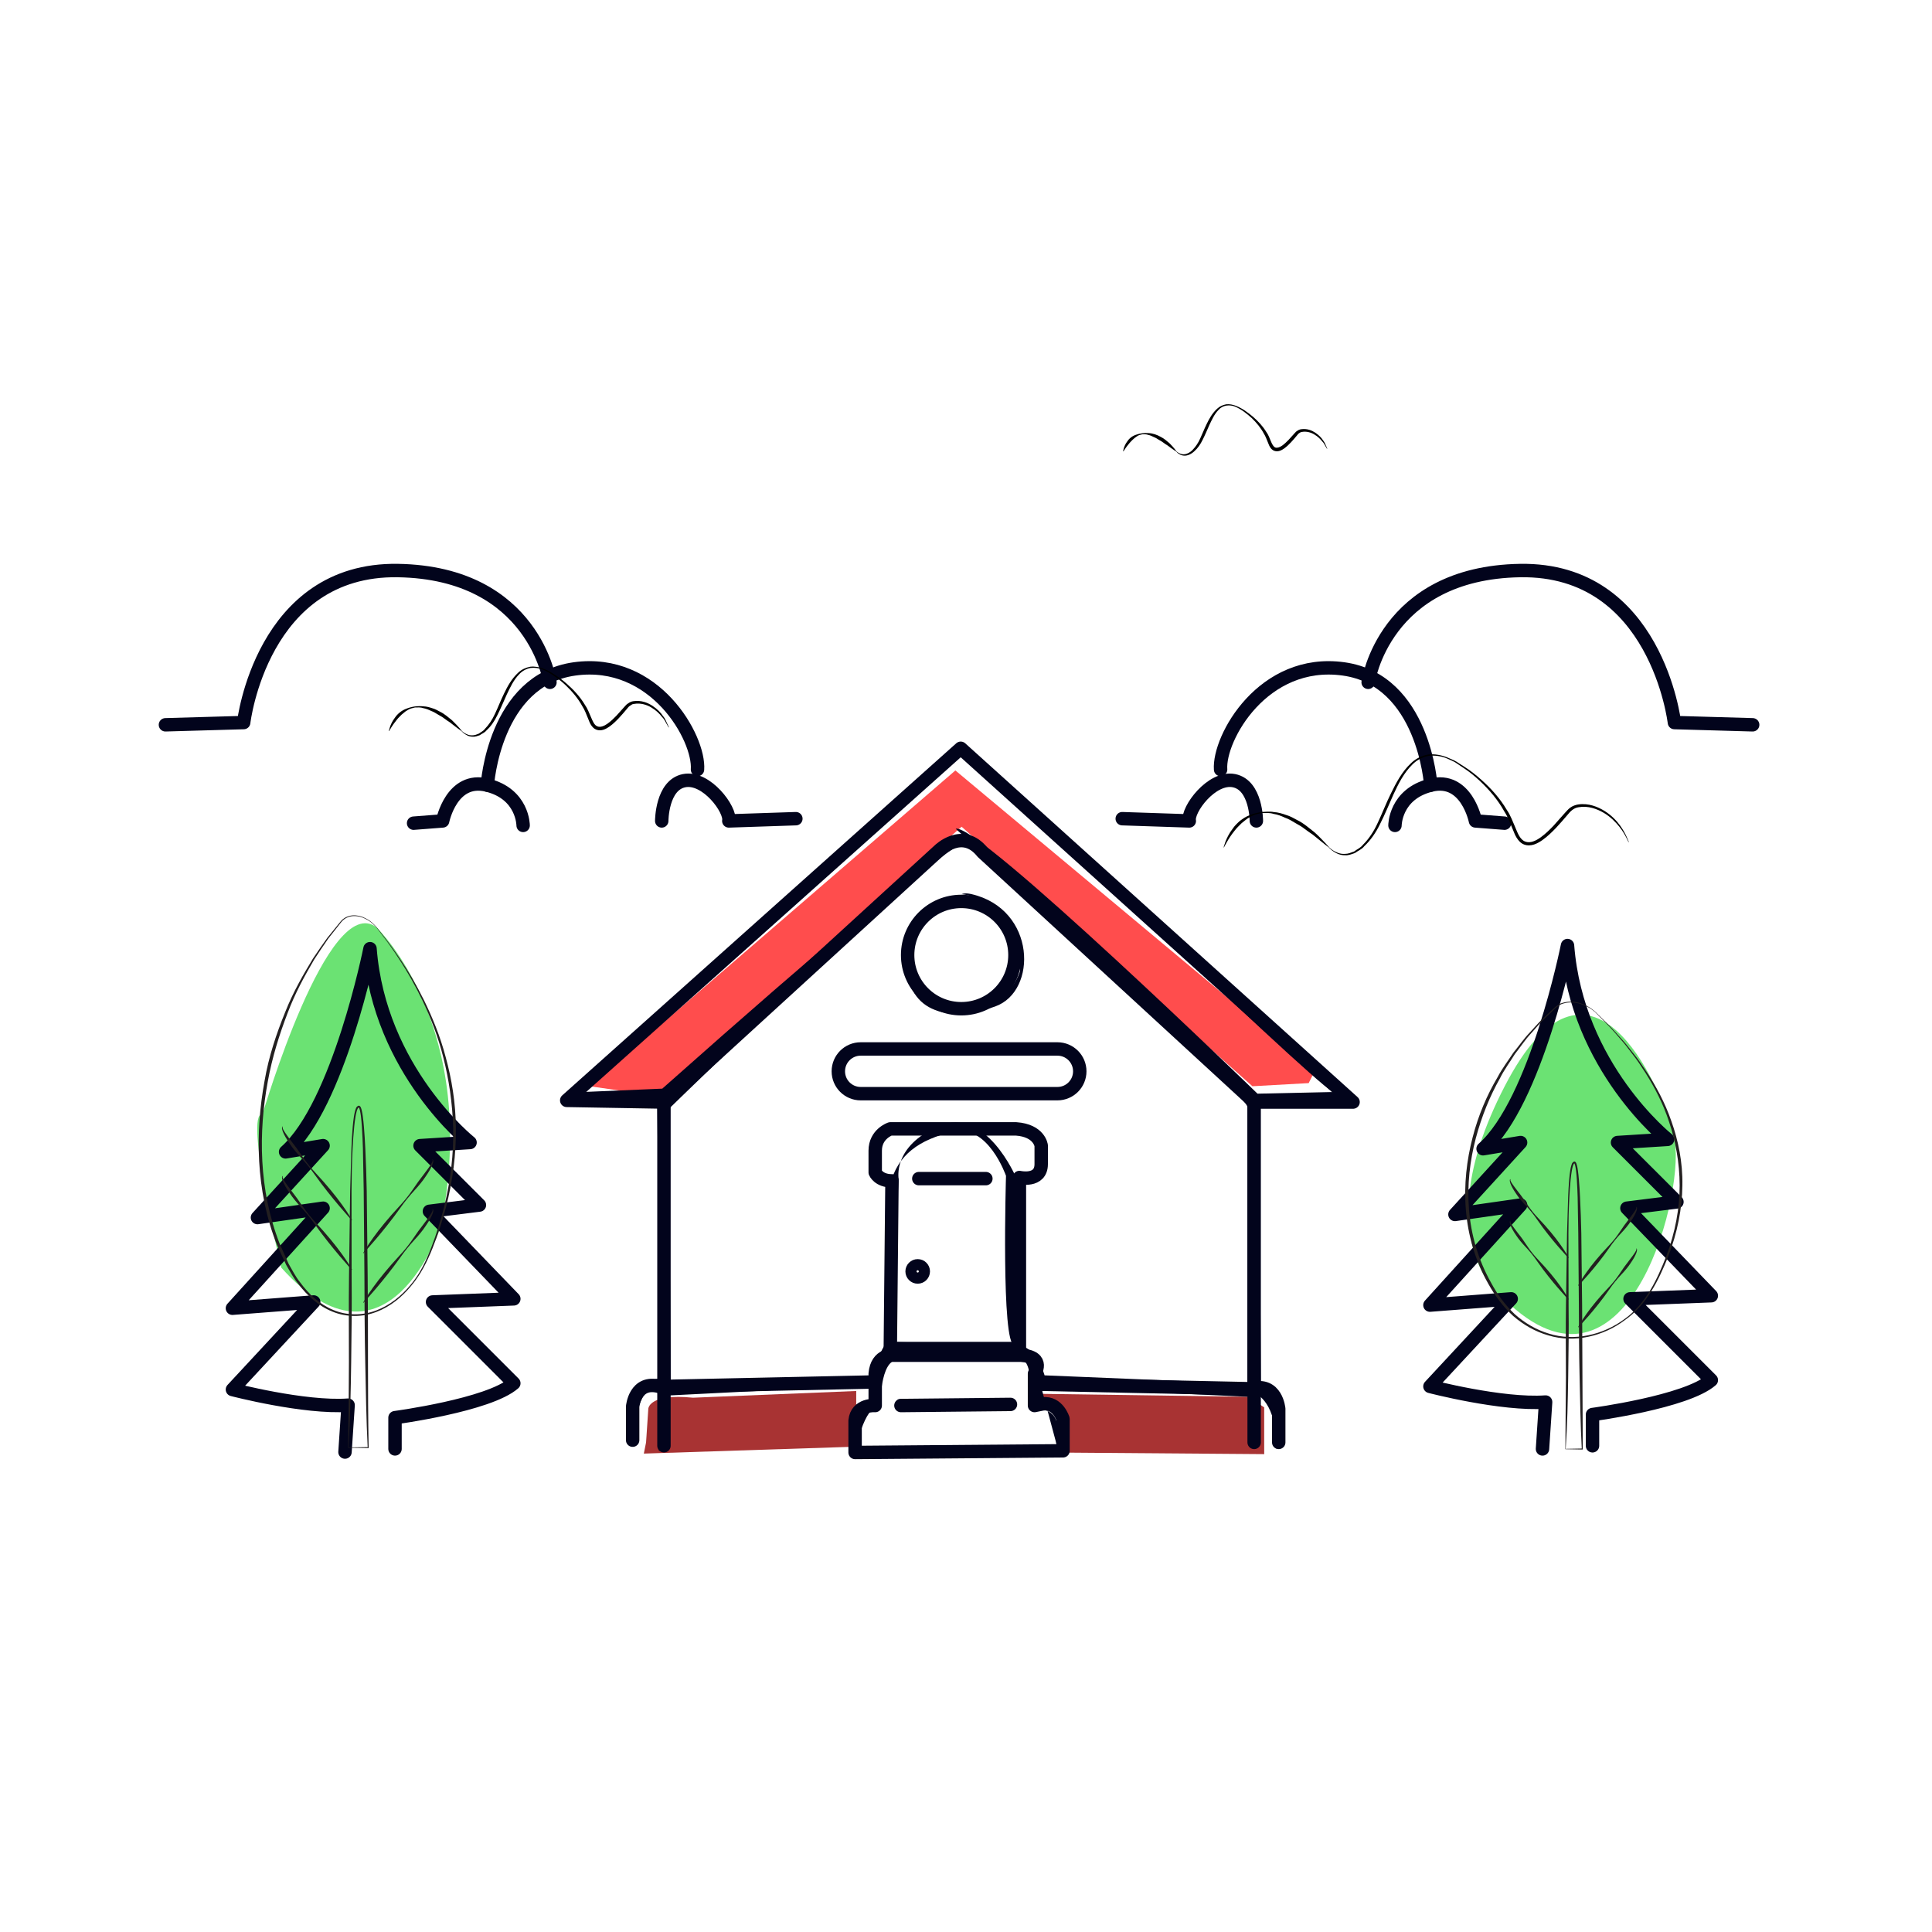 <?xml version="1.0" encoding="UTF-8" standalone="no"?>
<!-- Created with Inkscape (http://www.inkscape.org/) -->

<svg
   xmlns:dc="http://purl.org/dc/elements/1.1/"
   xmlns:cc="http://creativecommons.org/ns#"
   xmlns:rdf="http://www.w3.org/1999/02/22-rdf-syntax-ns#"
   xmlns:svg="http://www.w3.org/2000/svg"
   xmlns="http://www.w3.org/2000/svg"
   xmlns:sodipodi="http://sodipodi.sourceforge.net/DTD/sodipodi-0.dtd"
   xmlns:inkscape="http://www.inkscape.org/namespaces/inkscape"
   version="1.1"
   id="svg2"
   xml:space="preserve"
   width="192"
   height="192"
   viewBox="0 0 192 192"
   sodipodi:docname="home.svg"
   inkscape:version="0.92.2 5c3e80d, 2017-08-06"><defs
     id="defs6"><clipPath
       clipPathUnits="userSpaceOnUse"
       id="clipPath22"><path
         d="M 0,144 H 144 V 0 H 0 Z"
         id="path20"
         inkscape:connector-curvature="0" /></clipPath><clipPath
       clipPathUnits="userSpaceOnUse"
       id="clipPath46"><path
         d="M 0,144 H 144 V 0 H 0 Z"
         id="path44"
         inkscape:connector-curvature="0" /></clipPath><clipPath
       clipPathUnits="userSpaceOnUse"
       id="clipPath142"><path
         d="M 0,144 H 144 V 0 H 0 Z"
         id="path140"
         inkscape:connector-curvature="0" /></clipPath></defs><sodipodi:namedview
     pagecolor="#ffffff"
     bordercolor="#666666"
     borderopacity="1"
     objecttolerance="10"
     gridtolerance="10"
     guidetolerance="10"
     inkscape:pageopacity="0"
     inkscape:pageshadow="2"
     inkscape:window-width="1920"
     inkscape:window-height="1029"
     id="namedview4"
     showgrid="false"
     inkscape:zoom="4.0572103"
     inkscape:cx="96"
     inkscape:cy="96"
     inkscape:window-x="0"
     inkscape:window-y="24"
     inkscape:window-maximized="1"
     inkscape:current-layer="g10" /><g
     id="g10"
     inkscape:groupmode="layer"
     inkscape:label="home"
     transform="matrix(1.333,0,0,-1.333,0,192)"><g
       id="g12"
       transform="translate(94.25,36.188)"><path
         d="m 0,0 v 2.925 l -1.188,0.788 -15.819,0.225 -0.118,-1.125 h 1.546 L -14.866,0 -14.628,-0.45 0,-0.562 Z"
         style="fill:#a83333;fill-opacity:1;fill-rule:nonzero;stroke:none"
         id="path14"
         inkscape:connector-curvature="0" /></g><g
       id="g16"><g
         id="g18"
         clip-path="url(#clipPath22)"><g
           id="g24"
           transform="translate(48.166,36.5)"><path
             d="m 0,0 0.167,2.5 c 0,0 0,1.166 3.333,0.833 l 12.167,0.5 v -1.5 l -0.5,-2.666 -15.334,-0.5 z"
             style="fill:#a83333;fill-opacity:1;fill-rule:nonzero;stroke:none"
             id="path26"
             inkscape:connector-curvature="0" /></g><g
           id="g28"
           transform="translate(97.566,63.287)"><path
             d="m 0,0 -4.195,-0.233 -21.679,19.347 -22.844,-20.047 -4.895,0.7 L -26.34,23.31 0.466,0.932 Z"
             style="fill:#ff4d4d;fill-opacity:1;fill-rule:nonzero;stroke:none"
             id="path30"
             inkscape:connector-curvature="0" /></g><g
           id="g32"
           transform="translate(112.581,46.769)"><path
             d="M 0,0 C 0,0 -6.714,4.068 -0.406,16.275 5.9,28.482 11.189,16.479 12.207,12.614 13.225,8.749 8.951,-8.138 0,0"
             style="fill:#6be273;fill-opacity:1;fill-rule:nonzero;stroke:none"
             id="path34"
             inkscape:connector-curvature="0" /></g><g
           id="g36"
           transform="translate(19.569,60.956)"><path
             d="m 0,0 c 0,0 4.888,16.696 8.504,13.942 0,0 7.813,-7.415 4.783,-22.334 0,0 -3.963,-11.887 -11.889,-3.03 0,0 -2.796,11.655 -1.398,11.422"
             style="fill:#6be273;fill-opacity:1;fill-rule:nonzero;stroke:none"
             id="path38"
             inkscape:connector-curvature="0" /></g></g></g><g
       id="g40"><g
         id="g42"
         clip-path="url(#clipPath46)"><g
           id="g48"
           transform="translate(100.875,61.875)"><path
             d="M 0,0 -29.25,26.375 -58.625,0.125 -51.375,0 l 20.5,18.75 c 0,0 1.75,1.75 3.25,-0.125 L -7.375,0 Z"
             style="fill:none;stroke:#02041c;stroke-width:1;stroke-linecap:round;stroke-linejoin:round;stroke-miterlimit:10;stroke-dasharray:none;stroke-opacity:1"
             id="path50"
             inkscape:connector-curvature="0" /></g><g
           id="g52"
           transform="translate(93.5,61.875)"><path
             d="M 0,0 V -25.375"
             style="fill:none;stroke:#02041c;stroke-width:1;stroke-linecap:round;stroke-linejoin:round;stroke-miterlimit:10;stroke-dasharray:none;stroke-opacity:1"
             id="path54"
             inkscape:connector-curvature="0" /></g><g
           id="g56"
           transform="translate(49.5,61.875)"><path
             d="M 0,0 V -25.625"
             style="fill:none;stroke:#02041c;stroke-width:1;stroke-linecap:round;stroke-linejoin:round;stroke-miterlimit:10;stroke-dasharray:none;stroke-opacity:1"
             id="path58"
             inkscape:connector-curvature="0" /></g><g
           id="g60"
           transform="translate(76,43.5)"><path
             d="m 0,0 v 12.75 c 0,0 1.625,-0.375 1.625,1 v 1.375 c 0,0 -0.125,1.125 -1.875,1.25 h -9.375 c 0,0 -1.125,-0.375 -1.125,-1.625 v -1.625 c 0,0 0.25,-0.625 1.25,-0.625 L -9.625,0 Z"
             style="fill:none;stroke:#02041c;stroke-width:1;stroke-linecap:round;stroke-linejoin:round;stroke-miterlimit:10;stroke-dasharray:none;stroke-opacity:1"
             id="path62"
             inkscape:connector-curvature="0" /></g><g
           id="g64"
           transform="translate(79.25,35.875)"><path
             d="m 0,0 v 2.375 c 0,0 -0.375,1.25 -1.5,1.125 L -2.125,3.375 V 5.75 c 0,0 0.875,1.25 -1,1.375 h -9.5 c 0,0 -1.25,0.125 -1.375,-1.375 V 3.375 c 0,0 -1.375,0.125 -1.5,-1.125 v -2.375 z"
             style="fill:none;stroke:#02041c;stroke-width:1;stroke-linecap:round;stroke-linejoin:round;stroke-miterlimit:10;stroke-dasharray:none;stroke-opacity:1"
             id="path66"
             inkscape:connector-curvature="0" /></g><g
           id="g68"
           transform="translate(75.667,72.833)"><path
             d="m 0,0 c 0,-2.209 -1.791,-4 -4,-4 -2.209,0 -4,1.791 -4,4 0,2.209 1.791,4 4,4 2.209,0 4,-1.791 4,-4 z"
             style="fill:none;stroke:#02041c;stroke-width:1;stroke-linecap:round;stroke-linejoin:round;stroke-miterlimit:10;stroke-dasharray:none;stroke-opacity:1"
             id="path70"
             inkscape:connector-curvature="0" /></g><g
           id="g72"
           transform="translate(80.5,64.166)"><path
             d="M 0,0 C 0,-0.92 -0.746,-1.666 -1.666,-1.666 H -16.333 C -17.254,-1.666 -18,-0.92 -18,0 c 0,0.921 0.746,1.667 1.667,1.667 H -1.666 C -0.746,1.667 0,0.921 0,0 Z"
             style="fill:none;stroke:#02041c;stroke-width:1;stroke-linecap:round;stroke-linejoin:round;stroke-miterlimit:10;stroke-dasharray:none;stroke-opacity:1"
             id="path74"
             inkscape:connector-curvature="0" /></g><g
           id="g76"
           transform="translate(12.334,90)"><path
             d="m 0,0 5.833,0.167 c 0,0 1.333,11.5 11.5,11.333 C 27.5,11.333 28.667,3.167 28.667,3.167"
             style="fill:none;stroke:#02041c;stroke-width:1;stroke-linecap:round;stroke-linejoin:round;stroke-miterlimit:10;stroke-dasharray:none;stroke-opacity:1"
             id="path78"
             inkscape:connector-curvature="0" /></g><g
           id="g80"
           transform="translate(30.834,82.666)"><path
             d="m 0,0 2.167,0.167 c 0,0 0.666,3.333 3.333,2.666 2.667,-0.666 2.667,-3 2.667,-3"
             style="fill:none;stroke:#02041c;stroke-width:1;stroke-linecap:round;stroke-linejoin:round;stroke-miterlimit:10;stroke-dasharray:none;stroke-opacity:1"
             id="path82"
             inkscape:connector-curvature="0" /></g><g
           id="g84"
           transform="translate(36.334,85.5)"><path
             d="m 0,0 c 0,0 0.5,7.833 6.5,8.667 6,0.833 9.333,-5.167 9.167,-7.5"
             style="fill:none;stroke:#02041c;stroke-width:1;stroke-linecap:round;stroke-linejoin:round;stroke-miterlimit:10;stroke-dasharray:none;stroke-opacity:1"
             id="path86"
             inkscape:connector-curvature="0" /></g><g
           id="g88"
           transform="translate(49.334,82.834)"><path
             d="M 0,0 C 0,0 0,2.667 1.667,3 3.333,3.333 5.167,0.833 5,0 l 5,0.167"
             style="fill:none;stroke:#02041c;stroke-width:1;stroke-linecap:round;stroke-linejoin:round;stroke-miterlimit:10;stroke-dasharray:none;stroke-opacity:1"
             id="path90"
             inkscape:connector-curvature="0" /></g><g
           id="g92"
           transform="translate(130.666,90)"><path
             d="m 0,0 -5.834,0.167 c 0,0 -1.332,11.5 -11.5,11.333 C -27.5,11.333 -28.667,3.167 -28.667,3.167"
             style="fill:none;stroke:#02041c;stroke-width:1;stroke-linecap:round;stroke-linejoin:round;stroke-miterlimit:10;stroke-dasharray:none;stroke-opacity:1"
             id="path94"
             inkscape:connector-curvature="0" /></g><g
           id="g96"
           transform="translate(112.166,82.666)"><path
             d="m 0,0 -2.167,0.167 c 0,0 -0.667,3.333 -3.333,2.666 -2.667,-0.666 -2.667,-3 -2.667,-3"
             style="fill:none;stroke:#02041c;stroke-width:1;stroke-linecap:round;stroke-linejoin:round;stroke-miterlimit:10;stroke-dasharray:none;stroke-opacity:1"
             id="path98"
             inkscape:connector-curvature="0" /></g><g
           id="g100"
           transform="translate(106.666,85.5)"><path
             d="m 0,0 c 0,0 -0.5,7.833 -6.5,8.667 -6,0.833 -9.334,-5.167 -9.167,-7.5"
             style="fill:none;stroke:#02041c;stroke-width:1;stroke-linecap:round;stroke-linejoin:round;stroke-miterlimit:10;stroke-dasharray:none;stroke-opacity:1"
             id="path102"
             inkscape:connector-curvature="0" /></g><g
           id="g104"
           transform="translate(93.666,82.834)"><path
             d="M 0,0 C 0,0 0,2.667 -1.667,3 -3.334,3.333 -5.168,0.833 -5,0 l -5,0.167"
             style="fill:none;stroke:#02041c;stroke-width:1;stroke-linecap:round;stroke-linejoin:round;stroke-miterlimit:10;stroke-dasharray:none;stroke-opacity:1"
             id="path106"
             inkscape:connector-curvature="0" /></g><g
           id="g108"
           transform="translate(47.166,36.667)"><path
             d="m 0,0 v 2.5 c 0,0 0.167,2 2,1.5 l 15.667,0.333"
             style="fill:none;stroke:#02041c;stroke-width:1;stroke-linecap:round;stroke-linejoin:round;stroke-miterlimit:10;stroke-dasharray:none;stroke-opacity:1"
             id="path110"
             inkscape:connector-curvature="0" /></g><g
           id="g112"
           transform="translate(95.333,36.5)"><path
             d="m 0,0 v 2.5 c 0,0 -0.167,2 -2,1.5 l -15.667,0.333"
             style="fill:none;stroke:#02041c;stroke-width:1;stroke-linecap:round;stroke-linejoin:round;stroke-miterlimit:10;stroke-dasharray:none;stroke-opacity:1"
             id="path114"
             inkscape:connector-curvature="0" /></g><g
           id="g116"
           transform="translate(118.726,36.248)"><path
             d="m 0,0 v 2.33 c 0,0 6.994,0.932 8.858,2.565 l -6.06,6.06 6.06,0.233 -6.294,6.527 3.73,0.467 -4.429,4.427 3.73,0.235 c 0,0 -6.76,5.361 -7.459,14.451 0,0 -2.331,-11.654 -6.294,-15.15 l 2.797,0.464 -4.895,-5.361 4.895,0.699 -6.76,-7.459 6.06,0.467 -6.06,-6.527 c 0,0 5.361,-1.399 8.625,-1.166 l -0.233,-3.496"
             style="fill:none;stroke:#02041c;stroke-width:1;stroke-linecap:round;stroke-linejoin:round;stroke-miterlimit:10;stroke-dasharray:none;stroke-opacity:1"
             id="path118"
             inkscape:connector-curvature="0" /></g><g
           id="g120"
           transform="translate(29.449,36.015)"><path
             d="m 0,0 v 2.33 c 0,0 6.994,0.932 8.858,2.565 l -6.06,6.06 6.06,0.233 -6.294,6.527 3.73,0.467 -4.429,4.427 3.73,0.235 c 0,0 -6.76,5.361 -7.459,14.451 0,0 -2.331,-11.654 -6.294,-15.15 l 2.797,0.464 -4.895,-5.361 4.895,0.699 -6.76,-7.459 6.06,0.467 -6.06,-6.527 c 0,0 5.361,-1.399 8.625,-1.166 l -0.233,-3.496"
             style="fill:none;stroke:#02041c;stroke-width:1;stroke-linecap:round;stroke-linejoin:round;stroke-miterlimit:10;stroke-dasharray:none;stroke-opacity:1"
             id="path122"
             inkscape:connector-curvature="0" /></g><g
           id="g124"
           transform="translate(68.5,56.166)"><path
             d="M 0,0 H 5"
             style="fill:none;stroke:#02041c;stroke-width:1;stroke-linecap:round;stroke-linejoin:round;stroke-miterlimit:10;stroke-dasharray:none;stroke-opacity:1"
             id="path126"
             inkscape:connector-curvature="0" /></g><g
           id="g128"
           transform="translate(68.833,49.25)"><path
             d="m 0,0 c 0,-0.23 -0.187,-0.417 -0.417,-0.417 -0.229,0 -0.416,0.187 -0.416,0.417 0,0.229 0.187,0.416 0.416,0.416 C -0.187,0.416 0,0.229 0,0 Z"
             style="fill:none;stroke:#02041c;stroke-width:1;stroke-linecap:round;stroke-linejoin:round;stroke-miterlimit:10;stroke-dasharray:none;stroke-opacity:1"
             id="path130"
             inkscape:connector-curvature="0" /></g><g
           id="g132"
           transform="translate(67.166,39.25)"><path
             d="M 0,0 8.167,0.083"
             style="fill:none;stroke:#02041c;stroke-width:1;stroke-linecap:round;stroke-linejoin:round;stroke-miterlimit:10;stroke-dasharray:none;stroke-opacity:1"
             id="path134"
             inkscape:connector-curvature="0" /></g></g></g><g
       id="g136"><g
         id="g138"
         clip-path="url(#clipPath142)"><g
           id="g144"
           transform="translate(71.5,88.5)"><path
             d="m 0,0 -29.25,-26.25 6.75,-0.5 0.25,-20.5 c 0,0 -2.75,0.25 -2.25,-4.5 0,0 0.875,5.5 2.375,3.25 l -0.25,-4.125 h 0.625 l 0.125,4.125 14.875,0.75 0.25,-1.375 c 0,0 -1.5,-1.25 -1.25,-3.625 0,0 0.625,3.5 1.875,3.5 0,0 0,3.375 1.25,3.375 l 9.125,0.25 c 0,0 0.75,-0.25 0.75,-1.5 L 5.625,-49.5 c 0,0 1.75,0.25 1.75,-1.625 L 7.5,-53 6.125,-47.875 21.562,-48.6 22,-52.375 l 0.125,4 c 0,0 1.625,-0.625 1.5,-4.125 0,0 1.5,4.25 -1.125,5 l -0.125,20.625 h 7.25 L 0.5,-0.125 c 0,0 25.25,-24.5 27.375,-25.75 L 22.25,-26 c 0,0 -20.875,20.25 -22.5,19.75 0,0 21.75,-19.75 21.75,-20.75 V -47.625 L 6.375,-47 c 0,0 -0.625,2.375 -2.25,2.25 l -9.5,0.25 c 0,0 -1,-1.25 -0.75,-2.75 l -15.375,-0.375 -0.125,20.5 c 0,0 20.75,20.25 22,19.75 0,0 3.25,4.625 -22.5,-18.25 L -28,-25.875 C -28,-25.875 0.125,-1 0,0"
             style="fill:#02041c;fill-opacity:1;fill-rule:nonzero;stroke:none"
             id="path146"
             inkscape:connector-curvature="0" /></g><g
           id="g148"
           transform="translate(75.5,39.5)"><path
             d="m 0,0 -8.625,0.25 c 0,0 6.882,-0.875 8.625,-0.25"
             style="fill:#02041c;fill-opacity:1;fill-rule:nonzero;stroke:none"
             id="path150"
             inkscape:connector-curvature="0" /></g><g
           id="g152"
           transform="translate(66.375,55.75)"><path
             d="m 0,0 -0.125,-12.375 0.75,12.75 c 0,0 -0.5,2.458 3,3.958 3.5,1.5 5.75,-3.833 5.75,-3.833 L 9.25,-12 c -1,0 -0.625,12.625 -0.625,12.625 0,0 -1.333,3.876 -3.917,3.292 C 2.125,3.333 0.542,2.167 0,0"
             style="fill:#02041c;fill-opacity:1;fill-rule:nonzero;stroke:none"
             id="path154"
             inkscape:connector-curvature="0" /></g><g
           id="g156"
           transform="translate(71.5,77.188)"><path
             d="m 0,0 c 0,0 -4,-0.75 -3.938,-4.812 0.063,-4.063 3.438,-4.501 6.626,-3.376 3.187,1.126 3.062,7.251 -1.751,8.375 0,0 -0.468,0.125 -0.75,0 0,0 4.657,-0.406 4.344,-5.781 0,0 -1.343,-4.531 -6.906,-2.187 0,0 -4.594,4.406 2.375,7.781"
             style="fill:#02041c;fill-opacity:1;fill-rule:nonzero;stroke:none"
             id="path158"
             inkscape:connector-curvature="0" /></g><g
           id="g160"
           transform="translate(79.384,36.188)"><path
             d="m 0,0 -15.634,-0.437 c 0,0 15.143,-0.25 15.634,0.437"
             style="fill:#02041c;fill-opacity:1;fill-rule:nonzero;stroke:none"
             id="path162"
             inkscape:connector-curvature="0" /></g><g
           id="g164"
           transform="translate(34.433,89.542)"><path
             d="m 0,0 c 0,0 0.059,-0.064 0.189,-0.152 0.134,-0.074 0.347,-0.203 0.637,-0.173 0.14,-0.001 0.293,0.068 0.448,0.128 0.134,0.113 0.318,0.177 0.44,0.347 0.283,0.288 0.55,0.675 0.758,1.134 0.219,0.459 0.417,0.982 0.678,1.515 0.256,0.532 0.565,1.1 1.055,1.549 0.24,0.23 0.56,0.377 0.893,0.44 C 5.439,4.825 5.783,4.762 6.099,4.633 6.423,4.516 6.714,4.332 7.002,4.141 7.29,3.961 7.567,3.741 7.824,3.514 8.345,3.06 8.819,2.54 9.173,1.949 9.374,1.667 9.487,1.339 9.626,1.03 9.753,0.734 9.873,0.42 10.113,0.338 c 0.23,-0.09 0.518,0.042 0.753,0.21 0.239,0.171 0.454,0.378 0.655,0.587 0.196,0.219 0.387,0.43 0.572,0.636 0.106,0.1 0.161,0.211 0.322,0.296 0.106,0.078 0.23,0.136 0.388,0.154 0.574,0.078 1.046,-0.112 1.405,-0.346 C 14.565,1.638 14.83,1.367 14.996,1.11 15.194,0.876 15.255,0.635 15.334,0.496 15.402,0.349 15.438,0.271 15.438,0.271 L 15.415,0.262 c 0,0 -0.042,0.074 -0.121,0.215 C 15.205,0.609 15.129,0.838 14.917,1.05 14.736,1.284 14.478,1.539 14.129,1.746 13.793,1.958 13.308,2.097 12.866,2.02 12.813,2.007 12.759,2.003 12.704,1.987 L 12.538,1.878 C 12.452,1.844 12.364,1.704 12.276,1.61 12.1,1.398 11.909,1.18 11.707,0.96 11.501,0.743 11.28,0.525 11.017,0.335 10.765,0.159 10.409,-0.052 10.016,0.098 9.831,0.171 9.702,0.324 9.606,0.483 9.51,0.643 9.476,0.781 9.399,0.95 9.272,1.247 9.168,1.559 8.985,1.837 8.668,2.419 8.226,2.946 7.732,3.413 7.482,3.646 7.227,3.862 6.939,4.053 6.662,4.249 6.382,4.437 6.071,4.56 5.765,4.692 5.43,4.733 5.112,4.696 4.799,4.633 4.512,4.477 4.296,4.249 3.852,3.805 3.596,3.232 3.344,2.708 3.102,2.175 2.891,1.658 2.656,1.194 2.428,0.717 2.15,0.324 1.827,0.031 1.691,-0.137 1.481,-0.208 1.333,-0.318 1.158,-0.378 0.984,-0.444 0.828,-0.428 0.506,-0.433 0.293,-0.276 0.163,-0.189 c -0.129,0.104 -0.182,0.172 -0.182,0.172 z"
             style="fill:#000000;fill-opacity:1;fill-rule:nonzero;stroke:none"
             id="path166"
             inkscape:connector-curvature="0" /></g><g
           id="g168"
           transform="translate(28.991,89.538)"><path
             d="M 0,0 C 0,0 0.018,0.107 0.078,0.289 0.14,0.467 0.246,0.724 0.448,0.987 0.63,1.261 0.939,1.534 1.333,1.673 1.717,1.824 2.156,1.884 2.591,1.837 2.813,1.828 3.024,1.771 3.23,1.7 3.442,1.645 3.625,1.537 3.807,1.442 4.179,1.261 4.457,0.996 4.711,0.796 5.18,0.346 5.442,0.005 5.442,0.005 L 5.424,-0.013 c 0,0 -0.357,0.246 -0.85,0.64 C 4.441,0.714 4.299,0.807 4.155,0.916 4.015,1.031 3.848,1.119 3.68,1.216 3.513,1.318 3.343,1.428 3.151,1.496 2.967,1.587 2.775,1.667 2.57,1.702 2.369,1.775 2.159,1.756 1.952,1.755 1.754,1.706 1.55,1.67 1.391,1.552 1.216,1.467 1.09,1.322 0.95,1.22 0.83,1.091 0.705,0.983 0.609,0.86 0.215,0.382 0.023,-0.008 0.023,-0.008 Z"
             style="fill:#000000;fill-opacity:1;fill-rule:nonzero;stroke:none"
             id="path170"
             inkscape:connector-curvature="0" /></g><g
           id="g172"
           transform="translate(99.094,80.868)"><path
             d="m 0,0 c 0.001,0 0.085,-0.094 0.272,-0.225 0.193,-0.109 0.502,-0.303 0.929,-0.264 0.206,-0.004 0.433,0.093 0.662,0.178 0.198,0.162 0.472,0.255 0.654,0.5 C 2.94,0.604 3.326,1.17 3.628,1.84 3.946,2.508 4.231,3.265 4.613,4.034 4.991,4.797 5.411,5.627 6.11,6.278 6.452,6.611 6.906,6.833 7.388,6.918 7.879,6.969 8.374,6.877 8.828,6.69 9.05,6.584 9.29,6.508 9.5,6.376 l 0.627,-0.403 c 0.416,-0.262 0.812,-0.579 1.184,-0.911 0.747,-0.66 1.425,-1.414 1.928,-2.269 0.286,-0.408 0.444,-0.88 0.642,-1.325 0.18,-0.429 0.349,-0.9 0.737,-1.042 0.378,-0.147 0.814,0.072 1.155,0.319 0.352,0.255 0.663,0.559 0.954,0.865 0.282,0.318 0.557,0.627 0.823,0.926 0.129,0.135 0.277,0.324 0.436,0.428 0.167,0.124 0.387,0.197 0.574,0.229 0.789,0.115 1.478,-0.177 1.994,-0.499 0.521,-0.332 0.89,-0.733 1.146,-1.088 0.254,-0.358 0.409,-0.668 0.5,-0.882 0.091,-0.215 0.14,-0.329 0.14,-0.329 l -0.024,-0.01 c 0,0 -0.054,0.111 -0.156,0.32 C 22.059,0.912 21.889,1.21 21.621,1.547 21.351,1.878 20.987,2.263 20.475,2.566 19.974,2.862 19.299,3.113 18.598,2.987 18.237,2.938 17.991,2.698 17.732,2.375 17.475,2.07 17.198,1.757 16.905,1.441 16.607,1.13 16.288,0.819 15.913,0.549 15.552,0.296 15.059,0.014 14.531,0.207 14.28,0.301 14.1,0.508 13.967,0.727 c -0.14,0.219 -0.195,0.43 -0.303,0.665 -0.189,0.431 -0.344,0.886 -0.613,1.29 -0.466,0.845 -1.113,1.606 -1.832,2.279 -0.364,0.337 -0.74,0.65 -1.156,0.924 l -0.61,0.41 C 9.249,6.429 9.016,6.507 8.8,6.616 8.354,6.808 7.867,6.869 7.404,6.814 6.948,6.72 6.525,6.503 6.206,6.175 5.552,5.534 5.152,4.712 4.796,3.948 4.449,3.172 4.143,2.425 3.803,1.755 3.475,1.071 3.071,0.508 2.618,0.082 2.428,-0.164 2.131,-0.266 1.92,-0.427 1.672,-0.515 1.426,-0.612 1.203,-0.593 0.743,-0.605 0.436,-0.385 0.246,-0.261 0.06,-0.115 -0.018,-0.017 -0.018,-0.017 Z"
             style="fill:#000000;fill-opacity:1;fill-rule:nonzero;stroke:none"
             id="path174"
             inkscape:connector-curvature="0" /></g><g
           id="g176"
           transform="translate(91.228,80.863)"><path
             d="M 0,0 C 0,0 0.032,0.153 0.128,0.41 0.226,0.664 0.388,1.026 0.679,1.401 0.812,1.598 0.995,1.781 1.198,1.964 1.417,2.128 1.653,2.298 1.937,2.396 2.202,2.528 2.51,2.569 2.808,2.636 3.114,2.644 3.429,2.694 3.739,2.63 4.057,2.61 4.358,2.522 4.65,2.416 4.954,2.333 5.215,2.177 5.475,2.038 6.008,1.778 6.409,1.396 6.781,1.116 7.13,0.805 7.388,0.512 7.578,0.319 7.761,0.119 7.865,0.005 7.865,0.005 L 7.848,-0.013 c 0,0 -0.123,0.095 -0.338,0.26 C 7.295,0.412 7.004,0.663 6.644,0.946 6.454,1.076 6.249,1.216 6.04,1.373 5.836,1.541 5.595,1.673 5.348,1.812 5.104,1.958 4.854,2.117 4.571,2.212 4.301,2.339 4.019,2.45 3.718,2.495 3.424,2.593 3.117,2.561 2.817,2.559 2.529,2.489 2.231,2.438 1.994,2.275 1.735,2.156 1.543,1.954 1.338,1.803 1.159,1.617 0.978,1.456 0.84,1.274 0.554,0.925 0.352,0.6 0.222,0.366 0.083,0.135 0.023,-0.008 0.023,-0.008 Z"
             style="fill:#000000;fill-opacity:1;fill-rule:nonzero;stroke:none"
             id="path178"
             inkscape:connector-curvature="0" /></g><g
           id="g180"
           transform="translate(87.703,110.395)"><path
             d="M 0,0 C 0,0 0.045,-0.046 0.139,-0.108 0.236,-0.16 0.393,-0.25 0.6,-0.225 0.802,-0.208 1.033,-0.093 1.231,0.124 1.432,0.333 1.625,0.613 1.773,0.945 1.932,1.279 2.074,1.661 2.267,2.049 2.453,2.438 2.686,2.852 3.049,3.179 3.228,3.347 3.465,3.452 3.71,3.499 3.962,3.525 4.214,3.476 4.445,3.383 4.914,3.199 5.325,2.896 5.711,2.571 6.094,2.242 6.443,1.864 6.707,1.433 6.998,1.047 7.08,0.398 7.379,0.276 7.699,0.181 8.094,0.572 8.366,0.849 8.51,1.007 8.648,1.161 8.783,1.31 8.863,1.383 8.898,1.46 9.025,1.53 9.102,1.584 9.193,1.628 9.316,1.643 9.753,1.7 10.095,1.555 10.359,1.381 10.621,1.204 10.814,1.004 10.934,0.814 11.076,0.641 11.119,0.464 11.175,0.361 11.223,0.254 11.248,0.197 11.248,0.197 l -0.023,-0.01 c 0,0 -0.032,0.054 -0.09,0.155 -0.067,0.095 -0.124,0.261 -0.281,0.413 -0.133,0.166 -0.321,0.35 -0.573,0.497 C 10.039,1.404 9.684,1.499 9.379,1.442 9.311,1.442 9.23,1.406 9.148,1.34 9.097,1.322 9.027,1.216 8.966,1.149 8.84,0.994 8.699,0.835 8.552,0.674 8.401,0.514 8.239,0.354 8.045,0.212 7.859,0.083 7.59,-0.081 7.281,0.037 7.138,0.094 7.039,0.211 6.967,0.334 6.895,0.457 6.873,0.55 6.814,0.679 6.725,0.893 6.649,1.118 6.518,1.321 6.292,1.744 5.975,2.128 5.619,2.47 5.256,2.8 4.857,3.117 4.417,3.309 3.973,3.509 3.441,3.435 3.141,3.08 2.822,2.757 2.643,2.339 2.46,1.958 2.287,1.57 2.131,1.194 1.958,0.855 1.789,0.505 1.586,0.219 1.344,0.004 1.114,-0.212 0.838,-0.339 0.602,-0.329 c -0.24,0 -0.395,0.119 -0.489,0.184 -0.093,0.078 -0.131,0.128 -0.131,0.128 z"
             style="fill:#000000;fill-opacity:1;fill-rule:nonzero;stroke:none"
             id="path182"
             inkscape:connector-curvature="0" /></g><g
           id="g184"
           transform="translate(83.732,110.391)"><path
             d="M 0,0 C 0,0 0.01,0.079 0.047,0.215 0.089,0.348 0.16,0.54 0.308,0.735 0.437,0.94 0.672,1.141 0.967,1.234 1.254,1.336 1.572,1.38 1.895,1.356 2.219,1.343 2.533,1.226 2.795,1.08 3.068,0.947 3.271,0.753 3.455,0.602 3.793,0.267 3.971,0.005 3.971,0.005 L 3.953,-0.013 c 0,0 -0.273,0.166 -0.637,0.446 C 3.115,0.543 2.919,0.73 2.667,0.854 2.548,0.93 2.426,1.01 2.289,1.061 2.157,1.13 2.021,1.192 1.873,1.221 1.729,1.278 1.577,1.267 1.428,1.267 1.285,1.231 1.137,1.204 1.025,1.113 0.79,0.961 0.619,0.773 0.47,0.608 0.184,0.268 0.023,-0.008 0.023,-0.008 Z"
             style="fill:#000000;fill-opacity:1;fill-rule:nonzero;stroke:none"
             id="path186"
             inkscape:connector-curvature="0" /></g><g
           id="g188"
           transform="translate(118.91,68.591)"><path
             d="m 0,0 c -0.009,-0.014 -0.174,0.187 -0.59,0.401 -0.397,0.198 -1.121,0.488 -1.934,0.173 -0.396,-0.195 -0.697,-0.58 -1.089,-0.935 -0.392,-0.353 -0.756,-0.793 -1.161,-1.246 -0.418,-0.444 -0.772,-0.992 -1.194,-1.526 -0.357,-0.58 -0.792,-1.155 -1.124,-1.827 -0.736,-1.3 -1.354,-2.809 -1.794,-4.459 -0.434,-1.649 -0.656,-3.462 -0.505,-5.319 0.146,-1.857 0.683,-3.742 1.644,-5.446 0.469,-0.875 1.043,-1.659 1.762,-2.344 0.736,-0.655 1.602,-1.171 2.552,-1.453 1.911,-0.6 4.047,-0.086 5.613,1.072 1.633,1.15 2.469,3.003 3.143,4.722 0.657,1.75 0.993,3.55 0.99,5.259 -0.006,1.708 -0.311,3.313 -0.786,4.726 -0.462,1.423 -1.118,2.64 -1.766,3.667 -0.33,0.512 -0.64,0.99 -0.972,1.4 -0.316,0.422 -0.608,0.808 -0.905,1.13 C 1.321,-1.334 0.84,-0.843 0.505,-0.513 0.176,-0.179 0,0 0,0 m 0.018,0.018 c 0,0 0.178,-0.176 0.512,-0.505 0.339,-0.325 0.828,-0.81 1.403,-1.475 0.302,-0.318 0.601,-0.701 0.925,-1.12 0.339,-0.407 0.658,-0.883 0.996,-1.393 0.668,-1.022 1.351,-2.237 1.842,-3.669 0.507,-1.419 0.851,-3.049 0.82,-4.786 -0.017,-1.732 -0.376,-3.551 -1.061,-5.306 -0.695,-1.724 -1.574,-3.578 -3.228,-4.737 -1.571,-1.186 -3.738,-1.734 -5.698,-1.14 -0.974,0.275 -1.87,0.792 -2.633,1.452 -0.74,0.681 -1.358,1.509 -1.832,2.366 -0.99,1.725 -1.537,3.656 -1.689,5.537 -0.157,1.888 0.064,3.729 0.501,5.402 0.43,1.679 1.091,3.196 1.862,4.493 0.349,0.67 0.798,1.242 1.17,1.819 0.436,0.531 0.803,1.072 1.23,1.513 0.415,0.45 0.787,0.885 1.186,1.234 0.393,0.347 0.716,0.739 1.116,0.929 0.872,0.321 1.583,0.004 1.988,-0.198 0.417,-0.225 0.581,-0.429 0.59,-0.416"
             style="fill:#231f20;fill-opacity:1;fill-rule:nonzero;stroke:none"
             id="path190"
             inkscape:connector-curvature="0" /></g><g
           id="g192"
           transform="translate(116.727,36.02)"><path
             d="M 0,0 1.235,0.024 1.198,-0.014 C 1.104,1.771 1.077,3.56 1.037,5.346 0.993,7.133 0.988,8.92 0.982,10.707 l -0.044,5.358 -0.046,2.678 c -0.014,0.446 -0.032,0.892 -0.061,1.336 -0.015,0.222 -0.032,0.443 -0.06,0.663 -0.014,0.11 -0.029,0.22 -0.052,0.325 -0.01,0.09 -0.083,0.248 -0.073,0.223 C 0.551,21.223 0.492,20.934 0.456,20.738 0.418,20.521 0.392,20.3 0.369,20.078 0.323,19.636 0.296,19.189 0.271,18.744 0.219,17.853 0.207,16.96 0.202,16.066 L 0.215,10.707 C 0.239,8.92 0.212,7.133 0.186,5.346 0.159,3.563 0.122,1.779 0,0 m -0.025,-0.025 0.042,5.372 c 10e-4,1.787 -0.026,3.573 0.004,5.36 l 0.079,5.361 0.081,2.68 c 0.018,0.447 0.04,0.894 0.079,1.341 0.02,0.223 0.043,0.446 0.079,0.669 0.019,0.111 0.038,0.223 0.07,0.335 0.047,0.104 0.034,0.237 0.211,0.322 0.087,0.008 0.075,-0.008 0.135,-0.06 0.018,-0.031 0.035,-0.06 0.044,-0.088 0.022,-0.059 0.036,-0.115 0.05,-0.17 0.026,-0.113 0.043,-0.225 0.059,-0.336 0.032,-0.224 0.054,-0.447 0.073,-0.67 0.04,-0.446 0.066,-0.894 0.088,-1.34 0.044,-0.895 0.077,-1.788 0.095,-2.682 l 0.06,-5.361 0.048,-10.72 V -0.05 H 1.235 Z"
             style="fill:#231f20;fill-opacity:1;fill-rule:nonzero;stroke:none"
             id="path194"
             inkscape:connector-curvature="0" /></g><g
           id="g196"
           transform="translate(122.006,50.959)"><path
             d="M 0,0 C -0.005,-0.006 0.03,-0.009 0.037,-0.081 0.042,-0.146 0.025,-0.227 -0.01,-0.325 -0.083,-0.521 -0.222,-0.78 -0.42,-1.065 -0.607,-1.358 -0.867,-1.669 -1.166,-1.982 -1.463,-2.298 -1.753,-2.653 -2.014,-3.035 -3.061,-4.554 -4.339,-5.882 -4.339,-5.881 l -0.019,0.014 c 0,0 0.213,0.414 0.618,0.975 0.398,0.567 0.985,1.277 1.621,1.944 0.32,0.331 0.609,0.688 0.848,1.049 0.237,0.361 0.468,0.688 0.684,0.955 0.205,0.273 0.383,0.496 0.483,0.663 0.055,0.081 0.087,0.153 0.095,0.196 0.018,0.041 -0.019,0.073 -0.012,0.071 z"
             style="fill:#231f20;fill-opacity:1;fill-rule:nonzero;stroke:none"
             id="path198"
             inkscape:connector-curvature="0" /></g><g
           id="g200"
           transform="translate(122.006,54.06)"><path
             d="M 0,0 C -0.005,-0.006 0.03,-0.009 0.037,-0.081 0.042,-0.146 0.025,-0.227 -0.01,-0.325 -0.083,-0.521 -0.222,-0.78 -0.42,-1.064 -0.607,-1.358 -0.868,-1.668 -1.166,-1.982 -1.463,-2.297 -1.754,-2.653 -2.014,-3.034 -3.062,-4.553 -4.339,-5.881 -4.339,-5.88 l -0.019,0.014 c 0,0 0.213,0.414 0.618,0.975 0.398,0.567 0.984,1.277 1.621,1.943 0.32,0.331 0.609,0.689 0.848,1.05 0.237,0.361 0.468,0.687 0.684,0.954 0.205,0.273 0.383,0.496 0.483,0.663 0.055,0.081 0.087,0.153 0.095,0.196 0.018,0.041 -0.019,0.073 -0.012,0.071 z"
             style="fill:#231f20;fill-opacity:1;fill-rule:nonzero;stroke:none"
             id="path202"
             inkscape:connector-curvature="0" /></g><g
           id="g204"
           transform="translate(112.618,53.012)"><path
             d="m 0,0 c 0.007,0.002 -0.029,-0.03 -0.013,-0.071 0.008,-0.043 0.04,-0.116 0.095,-0.196 0.102,-0.168 0.279,-0.39 0.484,-0.664 0.216,-0.265 0.448,-0.592 0.685,-0.954 0.238,-0.36 0.527,-0.718 0.848,-1.049 0.635,-0.667 1.222,-1.376 1.62,-1.943 0.405,-0.56 0.618,-0.976 0.618,-0.976 l -0.02,-0.013 c 0,-0.001 -1.277,1.328 -2.325,2.845 -0.26,0.382 -0.55,0.738 -0.846,1.053 -0.299,0.314 -0.559,0.624 -0.747,0.917 -0.198,0.284 -0.337,0.544 -0.411,0.739 -0.034,0.099 -0.051,0.18 -0.047,0.245 0.007,0.072 0.042,0.075 0.038,0.081 z"
             style="fill:#231f20;fill-opacity:1;fill-rule:nonzero;stroke:none"
             id="path206"
             inkscape:connector-curvature="0" /></g><g
           id="g208"
           transform="translate(112.618,56.114)"><path
             d="m 0,0 c 0.007,0.002 -0.029,-0.03 -0.013,-0.071 0.008,-0.043 0.04,-0.116 0.095,-0.196 0.102,-0.168 0.279,-0.39 0.484,-0.664 0.216,-0.265 0.448,-0.592 0.685,-0.954 0.238,-0.36 0.526,-0.718 0.848,-1.049 0.635,-0.667 1.222,-1.377 1.62,-1.943 0.405,-0.561 0.618,-0.976 0.618,-0.976 l -0.02,-0.013 c 0,-0.001 -1.277,1.327 -2.325,2.845 -0.26,0.382 -0.55,0.738 -0.846,1.053 -0.299,0.314 -0.559,0.624 -0.747,0.917 -0.198,0.284 -0.337,0.544 -0.411,0.739 -0.034,0.099 -0.051,0.18 -0.047,0.245 0.007,0.072 0.042,0.075 0.038,0.081 z"
             style="fill:#231f20;fill-opacity:1;fill-rule:nonzero;stroke:none"
             id="path210"
             inkscape:connector-curvature="0" /></g><g
           id="g212"
           transform="translate(28.064,74.891)"><path
             d="M 0,0 C -0.01,-0.012 -0.163,0.229 -0.589,0.519 -0.812,0.642 -1.095,0.807 -1.466,0.84 -1.83,0.885 -2.275,0.806 -2.602,0.425 -2.899,0.048 -3.229,-0.37 -3.587,-0.824 c -0.33,-0.478 -0.686,-0.995 -1.048,-1.559 -0.676,-1.157 -1.42,-2.481 -1.998,-4.027 -0.588,-1.538 -1.138,-3.245 -1.471,-5.103 -0.342,-1.854 -0.515,-3.849 -0.404,-5.904 0.108,-2.051 0.513,-4.17 1.299,-6.173 0.22,-0.494 0.441,-0.99 0.663,-1.488 0.275,-0.466 0.511,-0.96 0.858,-1.381 0.638,-0.87 1.461,-1.645 2.474,-2.06 1.005,-0.421 2.163,-0.423 3.178,-0.041 1.022,0.376 1.894,1.084 2.581,1.912 0.704,0.824 1.166,1.813 1.547,2.798 0.383,0.992 0.694,1.995 0.948,2.993 0.498,2.001 0.721,3.997 0.682,5.883 -0.051,1.888 -0.322,3.661 -0.729,5.256 -0.394,1.602 -0.968,3.01 -1.536,4.223 -0.579,1.209 -1.17,2.223 -1.696,3.029 C 1.242,-1.653 0.795,-1.04 0.476,-0.634 0.166,-0.22 0,0 0,0 m 0.02,0.016 c 0,0 0.168,-0.219 0.484,-0.628 0.325,-0.403 0.78,-1.009 1.312,-1.817 0.538,-0.802 1.144,-1.81 1.742,-3.017 0.587,-1.211 1.187,-2.617 1.608,-4.227 0.438,-1.599 0.745,-3.39 0.758,-5.297 0.02,-1.905 -0.224,-3.915 -0.748,-5.922 -0.266,-1.002 -0.591,-2.005 -0.985,-2.997 -0.392,-0.989 -0.878,-1.97 -1.585,-2.809 -0.687,-0.842 -1.563,-1.57 -2.605,-1.963 -1.033,-0.401 -2.228,-0.41 -3.267,0.015 -1.047,0.415 -1.901,1.2 -2.565,2.08 -0.359,0.427 -0.606,0.925 -0.892,1.397 -0.23,0.498 -0.458,0.995 -0.686,1.489 -0.816,2.04 -1.217,4.175 -1.334,6.249 -0.116,2.077 0.055,4.091 0.397,5.963 0.32,1.881 0.909,3.595 1.532,5.131 0.609,1.547 1.384,2.865 2.08,4.016 0.372,0.562 0.736,1.077 1.074,1.55 0.369,0.454 0.708,0.871 1.014,1.247 0.32,0.372 0.825,0.474 1.186,0.413 C -1.078,0.849 -0.793,0.677 -0.569,0.55 -0.141,0.249 0.009,0.004 0.02,0.016"
             style="fill:#231f20;fill-opacity:1;fill-rule:nonzero;stroke:none"
             id="path214"
             inkscape:connector-curvature="0" /></g><g
           id="g216"
           transform="translate(25.974,36.126)"><path
             d="M 0,0 1.473,0.024 1.437,-0.014 C 1.332,2.111 1.299,4.238 1.256,6.364 1.209,8.491 1.203,10.617 1.195,12.744 l -0.053,6.377 -0.06,3.188 c -0.018,0.53 -0.04,1.06 -0.076,1.589 -0.018,0.264 -0.039,0.529 -0.071,0.79 -0.018,0.13 -0.036,0.261 -0.064,0.388 C 0.855,25.184 0.781,25.372 0.77,25.35 0.64,25.258 0.58,24.918 0.535,24.684 0.489,24.424 0.458,24.161 0.432,23.897 0.378,23.37 0.345,22.84 0.316,22.309 0.256,21.248 0.241,20.186 0.234,19.123 L 0.24,12.744 C 0.264,10.617 0.236,8.491 0.208,6.364 0.178,4.242 0.137,2.119 0,0 m -0.025,-0.012 c 0.046,2.126 0.057,4.251 0.064,6.377 0.003,2.126 -0.023,4.253 0.007,6.379 l 0.085,6.38 0.095,3.189 c 0.023,0.533 0.049,1.064 0.097,1.595 0.024,0.266 0.052,0.531 0.094,0.795 0.024,0.133 0.046,0.266 0.084,0.397 0.054,0.125 0.046,0.281 0.243,0.375 0.092,0.011 0.084,-0.01 0.147,-0.065 0.022,-0.037 0.041,-0.07 0.051,-0.104 0.027,-0.068 0.043,-0.134 0.059,-0.201 0.031,-0.132 0.05,-0.265 0.07,-0.398 0.038,-0.266 0.063,-0.531 0.086,-0.797 0.046,-0.531 0.076,-1.062 0.102,-1.595 0.05,-1.063 0.087,-2.126 0.108,-3.19 l 0.07,-6.38 C 1.486,8.492 1.427,4.24 1.51,-0.012 L 1.511,-0.05 H 1.473 l -1.498,0.025 z"
             style="fill:#231f20;fill-opacity:1;fill-rule:nonzero;stroke:none"
             id="path218"
             inkscape:connector-curvature="0" /></g><g
           id="g220"
           transform="translate(32.257,53.904)"><path
             d="M 0,0 C -0.006,-0.006 0.036,-0.013 0.042,-0.096 0.047,-0.17 0.025,-0.267 -0.019,-0.382 -0.108,-0.612 -0.277,-0.917 -0.514,-1.255 -0.74,-1.602 -1.046,-1.972 -1.396,-2.35 -1.744,-2.729 -2.089,-3.153 -2.404,-3.603 -3.674,-5.39 -5.162,-6.997 -5.162,-6.996 l -0.021,0.014 c 0,0 0.265,0.485 0.751,1.15 0.478,0.669 1.176,1.514 1.922,2.316 0.376,0.399 0.72,0.825 1.009,1.249 0.288,0.426 0.566,0.813 0.82,1.132 0.244,0.327 0.451,0.596 0.569,0.798 0.064,0.098 0.1,0.185 0.108,0.237 0.018,0.052 -0.026,0.088 -0.017,0.086 z"
             style="fill:#231f20;fill-opacity:1;fill-rule:nonzero;stroke:none"
             id="path222"
             inkscape:connector-curvature="0" /></g><g
           id="g224"
           transform="translate(32.257,57.595)"><path
             d="M 0,0 C -0.006,-0.006 0.036,-0.012 0.042,-0.095 0.047,-0.17 0.025,-0.266 -0.019,-0.381 -0.108,-0.611 -0.277,-0.916 -0.514,-1.254 -0.74,-1.601 -1.046,-1.971 -1.396,-2.35 -1.744,-2.729 -2.089,-3.152 -2.404,-3.602 -3.674,-5.389 -5.162,-6.996 -5.162,-6.995 l -0.021,0.014 c 0,0 0.265,0.485 0.751,1.15 0.478,0.669 1.176,1.514 1.922,2.316 0.376,0.399 0.72,0.825 1.009,1.249 0.288,0.426 0.566,0.813 0.82,1.132 0.244,0.327 0.451,0.595 0.569,0.797 0.064,0.098 0.1,0.185 0.108,0.237 0.018,0.053 -0.026,0.088 -0.017,0.086 z"
             style="fill:#231f20;fill-opacity:1;fill-rule:nonzero;stroke:none"
             id="path226"
             inkscape:connector-curvature="0" /></g><g
           id="g228"
           transform="translate(21.087,56.351)"><path
             d="m 0,0 c 0.008,0.002 -0.036,-0.034 -0.018,-0.086 0.008,-0.053 0.045,-0.14 0.108,-0.238 0.118,-0.201 0.326,-0.47 0.569,-0.797 0.254,-0.318 0.532,-0.706 0.82,-1.132 0.29,-0.425 0.633,-0.85 1.009,-1.249 0.746,-0.802 1.444,-1.647 1.922,-2.316 0.486,-0.665 0.751,-1.151 0.751,-1.151 L 5.14,-6.982 c 0,-10e-4 -1.487,1.606 -2.758,3.394 -0.315,0.448 -0.66,0.873 -1.008,1.252 -0.349,0.378 -0.656,0.748 -0.881,1.095 -0.238,0.338 -0.407,0.643 -0.496,0.873 -0.043,0.116 -0.065,0.212 -0.06,0.286 0.006,0.083 0.048,0.09 0.042,0.096 z"
             style="fill:#231f20;fill-opacity:1;fill-rule:nonzero;stroke:none"
             id="path230"
             inkscape:connector-curvature="0" /></g><g
           id="g232"
           transform="translate(21.087,60.042)"><path
             d="m 0,0 c 0.008,0.002 -0.036,-0.034 -0.018,-0.086 0.008,-0.053 0.045,-0.14 0.108,-0.238 0.118,-0.201 0.326,-0.47 0.569,-0.797 0.254,-0.318 0.532,-0.706 0.82,-1.132 0.29,-0.425 0.633,-0.851 1.009,-1.249 0.746,-0.803 1.444,-1.647 1.922,-2.316 0.486,-0.665 0.751,-1.151 0.751,-1.151 L 5.14,-6.982 c 0,-10e-4 -1.487,1.606 -2.758,3.394 -0.315,0.449 -0.66,0.873 -1.008,1.252 -0.35,0.377 -0.656,0.748 -0.882,1.095 -0.237,0.338 -0.406,0.643 -0.495,0.873 -0.043,0.116 -0.066,0.212 -0.06,0.286 0.006,0.083 0.048,0.09 0.042,0.096 z"
             style="fill:#231f20;fill-opacity:1;fill-rule:nonzero;stroke:none"
             id="path234"
             inkscape:connector-curvature="0" /></g></g></g></g></svg>